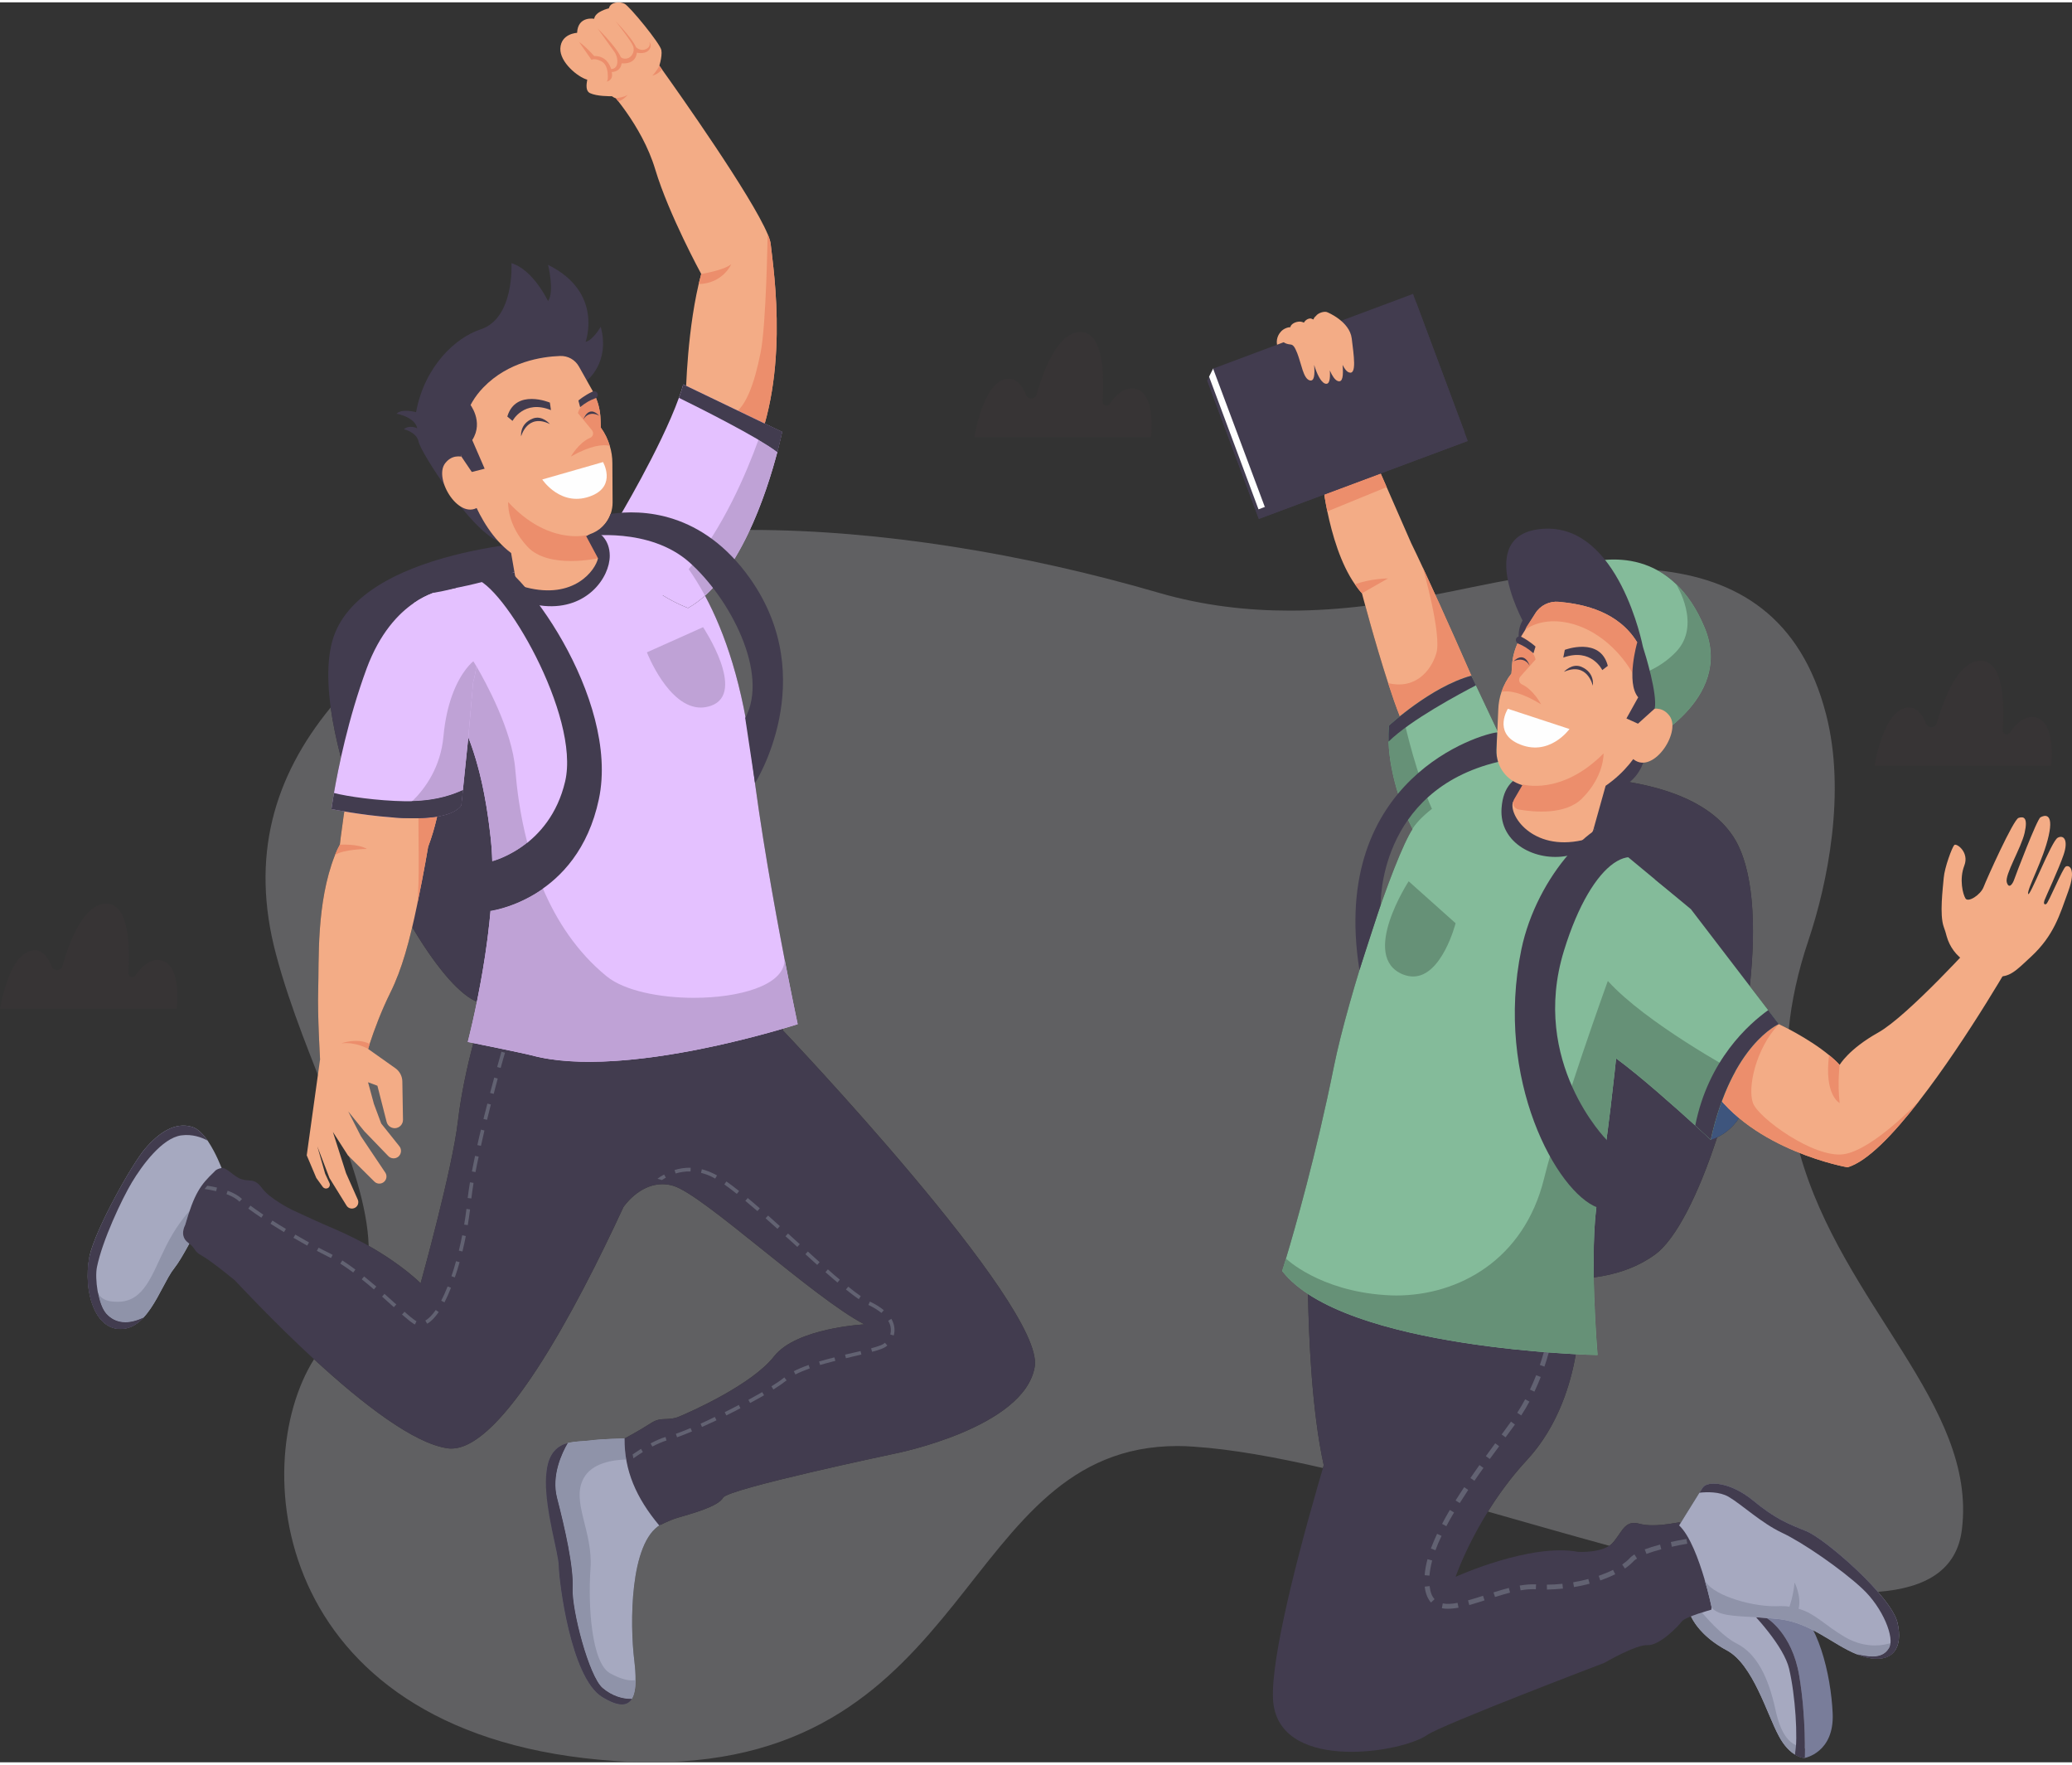 <?xml version="1.0" encoding="UTF-8"?>
<!DOCTYPE svg PUBLIC "-//W3C//DTD SVG 1.1//EN" "http://www.w3.org/Graphics/SVG/1.1/DTD/svg11.dtd">
<!-- Creator: CorelDRAW 2020 (64 Bit) -->
<svg xmlns="http://www.w3.org/2000/svg" xml:space="preserve" width="350px" height="298px" version="1.1" shape-rendering="geometricPrecision" text-rendering="geometricPrecision" image-rendering="optimizeQuality" fill-rule="evenodd" clip-rule="evenodd"
viewBox="0 0 190.29 161.59"
 xmlns:xlink="http://www.w3.org/1999/xlink"
 xmlns:xodm="http://www.corel.com/coreldraw/odm/2003">
 <rect x="0" y="0" width="190.29" height="161.59" fill="#333333" stroke="none"/>
 <g id="Camada_x0020_1">
  <path fill="#606062" d="M59.83 161.59c-1.06,0 -2.17,-0.04 -3.31,-0.12 -31.34,-2.09 -33.93,-26.96 -27.68,-36.89 4.45,4.1 9.18,7.75 12.28,8.18 0.11,0.02 0.22,0.02 0.34,0.02 4.67,0 11.43,-12.74 15.79,-22.16l0 0c0.04,-0.06 1.43,-2.11 3.58,-2.11 0.32,0 0.65,0.04 1,0.15 2.75,0.8 12.89,10.31 17.56,12.72 0,0 -6.26,0.32 -8.3,2.94 -2.05,2.62 -7.74,5.13 -8.77,5.55 -1.04,0.41 -1.58,-0.05 -2.54,0.58 -0.96,0.63 -2.42,1.41 -2.42,1.41l0.01 0c0,0 -2.01,0.02 -3.26,0.19 -0.55,0.07 -1.28,0.05 -1.97,0.23 -0.9,0.25 -1.72,0.86 -1.93,2.53 -0.05,0.34 -0.07,0.69 -0.07,1.06l0 0c0,2.86 1.15,6.49 1.18,7.68 0.02,1.34 1.08,10.23 3.98,12.03 0.77,0.47 1.36,0.69 1.82,0.69 0.41,0 0.7,-0.18 0.9,-0.5 0.24,-0.39 0.35,-0.98 0.35,-1.73l0 0c0.01,-0.54 -0.04,-1.15 -0.12,-1.83 -0.39,-3.21 -0.44,-10.58 2.3,-12.36 0,0 0,0 0,0 0,0 0.88,-0.48 1.74,-0.73 1.18,-0.35 3.68,-1.01 4.12,-1.83 0.44,-0.82 15.85,-4.06 15.85,-4.06 0,0 11.85,-2.35 12.77,-7.97 0.91,-5.62 -23.13,-30.87 -23.13,-30.87l-0.03 -0.14c0.88,-0.26 1.39,-0.43 1.39,-0.43 0,0 -0.23,-1.06 -0.58,-2.82 -0.18,-0.88 -0.39,-1.93 -0.62,-3.12 -0.96,-4.96 -2.26,-12.19 -3,-18.38 -0.82,-6.82 -2.49,-11.64 -4.31,-15.02 -0.45,0.4 -0.91,0.74 -1.4,1.04 0.49,-0.3 0.95,-0.64 1.4,-1.04 0,0 0,0 0,0 1.69,-1.53 3.06,-3.76 4.12,-6.04 0.03,0 0.05,0 0.08,0 11.8,0 25.14,2.17 37.5,5.78 4.11,1.19 8.16,1.63 12,1.63 2.4,0 4.73,-0.17 6.94,-0.44 0.43,1.57 1.24,4.47 2.09,7.09l0 0c0.36,1.11 0.73,2.17 1.07,3.05 -0.62,0.51 -0.98,0.85 -0.98,0.85 -0.04,0.35 -0.06,0.71 -0.06,1.08 0.01,0.13 0.01,0.27 0.01,0.4 0.09,2.66 1.02,5.74 2.21,8.01 -1.82,2.82 -5.95,15.54 -7.22,21.79 -1.64,8.15 -3.62,15.04 -4.41,17.66l0 0.01c-0.22,0.73 -0.35,1.13 -0.35,1.13l0 0c0.61,0.78 1.41,1.48 2.38,2.11 0.07,4.1 0.36,10.84 1.44,15.71l0 0c-0.02,0.09 -0.05,0.18 -0.07,0.27 -4.35,-1 -8.39,-1.73 -11.86,-1.96 -0.51,-0.04 -1.01,-0.06 -1.49,-0.06 -10.07,0 -14.7,7.26 -20.53,14.52 -5.84,7.26 -12.89,14.52 -27.79,14.52zm112.63 -15.65c-2.09,-2.41 -5.36,-5.08 -6.56,-5.57 -1.75,-0.71 -2.83,-1.12 -4.91,-2.83 -1.34,-1.1 -2.7,-1.54 -3.61,-1.54 -0.49,0 -0.85,0.13 -1,0.36 -0.07,0.1 -0.18,0.27 -0.31,0.48 -0.52,0.82 -1.39,2.23 -1.72,2.78 -0.06,-0.04 -0.1,-0.06 -0.13,-0.06 0,0 -0.01,0 -0.01,0 -0.34,0.04 -1.37,0.27 -2.42,0.27 -0.43,0 -0.87,-0.04 -1.26,-0.15 -0.17,-0.05 -0.32,-0.07 -0.46,-0.07 -0.93,0 -1.21,0.98 -1.95,1.82 -0.09,0.11 -0.2,0.2 -0.32,0.28 -3.66,-1 -7.42,-2.08 -11.15,-3.14 0.94,-1.52 2.13,-3.17 3.58,-4.73 2.96,-3.2 4.07,-7.26 4.49,-9.73 1.26,0.07 2,0.09 2,0.09l0 0c0,0 -0.29,-3.39 -0.35,-7.13 2.04,-0.26 4,-0.91 5.64,-2.11 1.92,-1.4 4.01,-5.58 5.69,-10.75 0.54,-0.26 1.37,-0.78 2.01,-1.78 1.77,1.48 3.8,2.51 5.57,3.22 3.9,13.98 16.3,23.09 14.9,34.55 -0.45,3.74 -3.31,5.4 -7.72,5.74zm-133.83 -28.33c0,0 -1.61,-1.65 -4.77,-3.44 -0.25,-7.34 -5.83,-16.7 -8.51,-26.76 -2.39,-8.96 -0.19,-16.32 5.02,-22.67 0.2,1.45 0.52,3 0.94,4.59 -0.29,1.32 -0.5,2.44 -0.64,3.26 -0.16,0.94 -0.23,1.48 -0.23,1.48l0 0c0,0 0.45,0.1 1.18,0.22 -0.25,1.69 -0.41,3.05 -0.41,3.05 -0.16,0.28 -0.31,0.61 -0.45,0.96l0 0c-1.74,4.4 -1.45,9.72 -1.54,12.45 -0.07,2.19 0.17,6.22 0.17,6.22l3.83 1.28c0,0 0.18,-0.85 0.59,-2.16l0 0c0.04,-0.15 0.09,-0.3 0.14,-0.46 0.43,-1.32 1.06,-3.01 1.93,-4.77 0.81,-1.64 1.41,-3.55 1.98,-5.95 2.02,3.4 4.09,5.95 5.74,6.76 0.07,0.03 0.13,0.06 0.2,0.09 -0.46,2.22 -0.85,3.69 -0.85,3.69 0,0 0.2,0.04 0.52,0.1 -0.58,2.23 -1.14,4.78 -1.42,7.22 -0.51,4.4 -3.42,14.84 -3.42,14.84zm125.65 -23.34c-0.55,-0.3 -0.91,-0.46 -0.91,-0.46l0 0 -0.98 -1.28 -1.69 -2.21c0.61,-5.67 0.32,-10.85 -1.48,-13.66 -2.96,-4.63 -10.57,-5.59 -16.37,-5.59 -1.19,0 -2.31,0.04 -3.3,0.1l-4 -8.46 -0.42 -0.89c0,0 -1.65,-3.76 -3.32,-7.44 1.2,-0.23 2.34,-0.47 3.42,-0.69 2.89,-0.6 5.8,-1.12 8.65,-1.42 -2.1,2.49 -1.13,5.75 0.69,8.66l0 0c2.43,3.91 6.36,7.2 6.36,7.2 0,0 6.18,-2.99 6.18,-8.05 0,-0.83 -0.16,-1.72 -0.55,-2.65 -0.74,-1.79 -1.65,-3.09 -2.64,-4.03l0 0 0 0c-0.54,-0.53 -1.11,-0.94 -1.69,-1.25 7.25,0.75 13.16,4.21 15.48,13.24 1.83,7.11 0.15,15.46 -1.63,20.75 -0.97,2.88 -1.55,5.58 -1.8,8.13zm-100.94 -38.75c0,0 0,0 0,0 0,0 0,0 0,0z"/>
  <path fill="#373435" d="M105.7 39.93l-16.22 0c0,0 0.83,-5.37 3.17,-5.37 0.05,0 0.1,0 0.14,0.01 0.68,0.06 1.14,0.74 1.44,1.48 0.09,0.22 0.29,0.32 0.48,0.32 0.21,0 0.42,-0.12 0.49,-0.37 0.65,-2.27 1.97,-5.73 4.03,-5.73 2.12,0 2.19,3.96 2.03,6.37 -0.01,0.23 0.18,0.38 0.36,0.38 0.11,0 0.22,-0.04 0.3,-0.15 0.49,-0.73 1.18,-1.43 2.02,-1.43 0.11,0 0.23,0.01 0.35,0.04 1.93,0.45 1.41,4.45 1.41,4.45z"/>
  <path fill="#373435" d="M16.22 92.4l-16.22 0c0,0 0.84,-5.36 3.18,-5.36 0.04,0 0.09,0 0.14,0 0.67,0.06 1.13,0.75 1.44,1.49 0.08,0.21 0.28,0.32 0.47,0.32 0.22,0 0.43,-0.13 0.5,-0.37 0.64,-2.27 1.97,-5.73 4.02,-5.73 2.12,0 2.19,3.96 2.04,6.37 -0.02,0.23 0.17,0.38 0.36,0.38 0.11,0 0.21,-0.05 0.29,-0.16 0.49,-0.72 1.19,-1.42 2.02,-1.42 0.12,0 0.23,0.01 0.35,0.04 1.93,0.44 1.41,4.44 1.41,4.44z"/>
  <path fill="#373435" d="M188.37 70.11l-16.22 0c0,0 0.83,-5.37 3.17,-5.37 0.05,0 0.1,0 0.14,0.01 0.68,0.06 1.14,0.75 1.44,1.48 0.09,0.22 0.29,0.33 0.48,0.33 0.21,0 0.42,-0.13 0.49,-0.38 0.65,-2.27 1.98,-5.73 4.03,-5.73 2.12,0 2.19,3.96 2.03,6.38 -0.01,0.23 0.18,0.38 0.37,0.38 0.1,0 0.21,-0.05 0.29,-0.16 0.49,-0.73 1.18,-1.43 2.02,-1.43 0.11,0 0.23,0.02 0.35,0.04 1.93,0.45 1.41,4.45 1.41,4.45z"/>
  <path fill="#797D9A" d="M165.74 161.19c0,0 2.73,-0.48 2.57,-4.09 -0.16,-3.62 -1.37,-8.6 -3.78,-10.05 -2.41,-1.44 -4.17,0.65 -4.17,0.65l5.38 13.49z"/>
  <path fill="#A6A9C0" d="M154.97 147.05c0.08,1.21 1.21,2.98 3.62,4.26 2.41,1.29 3.69,5.87 4.78,7.87 0.49,0.93 1.04,1.43 1.48,1.7 0.51,0.31 0.89,0.31 0.89,0.31 0,0 0.01,-0.31 0.01,-0.86 0.01,-1.31 -0.05,-3.92 -0.51,-6.69 -0.66,-3.94 -2.99,-5.3 -2.99,-5.3 -0.43,-0.73 -1.35,-1.24 -2.39,-1.57 -1.71,-0.53 -3.76,-0.56 -4.55,-0.16 -0.23,0.12 -0.35,0.26 -0.34,0.44z"/>
  <path fill="#423C4F" d="M164.31 153c0.57,2.41 0.83,6.39 0.54,7.88 0.51,0.31 0.89,0.31 0.89,0.31 0,0 0.16,-3.61 -0.5,-7.55 -0.66,-3.94 -2.99,-5.3 -2.99,-5.3 -0.43,-0.73 -1.35,-1.24 -2.39,-1.57 1.38,1.38 3.97,4.19 4.45,6.23z"/>
  <path fill="#6E708C" d="M165.74 161.19c0,0 0,0 0,0l0 0z"/>
  <path fill="#8F93A9" d="M164.85 160.88l0 0c-0.44,-0.27 -0.99,-0.77 -1.48,-1.7 -1.09,-2 -2.37,-6.58 -4.78,-7.87 -1.73,-0.92 -2.8,-2.09 -3.29,-3.12 0.32,-0.13 0.68,-0.25 1,-0.36 0.85,1 2.1,2.3 3.17,2.84 1.85,0.92 2.93,3.08 3.58,6.06 0.48,2.25 1.22,2.98 1.89,3.29 -0.02,0.34 -0.05,0.63 -0.09,0.86z"/>
  <path fill="#423C4F" d="M165.74 161.19c0,0 0,0 0,0 -0.02,0 -0.39,0 -0.89,-0.31l0 0c0.04,-0.23 0.07,-0.52 0.09,-0.86 0.22,0.1 0.44,0.16 0.64,0.21 0.06,0.01 0.12,0.05 0.17,0.1 0,0.55 -0.01,0.86 -0.01,0.86l0 0z"/>
  <path fill="#423C4F" d="M135.56 71.55c0,0 18.61,-2.79 23.66,5.11 5.05,7.9 -1.74,34.3 -7.21,38.3 -5.48,4 -14.57,1.93 -17.98,-0.59 -3.4,-2.51 -4.98,-39.01 1.53,-42.82z"/>
  <path fill="#3E557D" d="M157.11 104.43c0,0 2.36,-0.56 3.21,-3.33l-2.82 -1.25c0,0 -1.1,2.85 -0.39,4.58z"/>
  <path fill="#F3AC86" d="M157.11 99.57c3.86,5.87 12.56,7.39 12.56,7.39 1.81,-0.52 4.21,-3.03 6.58,-6.09l0 0c4.52,-5.81 8.93,-13.61 8.93,-13.61l-3.62 -1.21c0,0 -6.34,7.02 -9.07,8.54 -2.73,1.53 -3.54,2.97 -3.54,2.97 -0.28,-0.31 -0.61,-0.61 -0.97,-0.9 -1.94,-1.6 -4.61,-2.85 -4.61,-2.85 -3.1,-0.87 -6.26,5.76 -6.26,5.76z"/>
  <path fill="#EC8E6C" d="M157.11 99.57c3.86,5.87 12.56,7.39 12.56,7.39 1.81,-0.52 4.21,-3.03 6.58,-6.09 0,0 -4.24,4.51 -6.94,4.89 -2.69,0.38 -7.8,-3.3 -8.32,-4.7 -0.51,-1.41 0.25,-4.99 2.38,-7.25 -3.1,-0.87 -6.26,5.76 -6.26,5.76z"/>
  <path fill="#423C4F" d="M120.11 114.96c0,0 -0.2,11.86 1.46,19.34 1.67,7.49 8.78,-12.25 8.78,-12.25 0,0 -6.37,-5.6 -10.24,-7.09z"/>
  <path fill="#423C4F" d="M144.96 121.91c0,0 -0.15,6.99 -4.73,11.93 -4.58,4.94 -6.55,10.72 -6.55,10.72 0,0 6.86,-3.13 11.28,-2.29 0,0 2.32,0.12 3.16,-0.84 0.85,-0.96 1.09,-2.11 2.41,-1.75 1.33,0.36 3.2,-0.06 3.68,-0.12 0.48,-0.06 3.55,4.82 2.95,8.02 0,0 -2.41,0.66 -2.71,1.08 -0.3,0.42 -2.05,2.23 -3.13,2.17 -1.09,-0.06 -3.98,1.63 -3.98,1.63 0,0 -14.9,5.67 -16.27,6.62 -2.3,1.62 -13.13,3.38 -14.1,-2.71 -0.96,-6.08 8.5,-35.01 9.82,-38.14 1.33,-3.13 16.58,-0.12 18.17,3.68z"/>
  <path fill="#626272" d="M131.41 141.96l0.42 0.16c0.15,-0.42 0.34,-0.86 0.56,-1.32l-0.41 -0.19c-0.22,0.47 -0.41,0.93 -0.57,1.35z"/>
  <path fill="#626272" d="M153.45 141.36l0.09 0.44c0.44,-0.1 0.92,-0.2 1.42,-0.28l-0.08 -0.44c-0.5,0.09 -0.98,0.18 -1.43,0.28z"/>
  <path fill="#626272" d="M131.29 145.41l-0.44 0.05 0 0.05c0.08,0.61 0.27,1.07 0.57,1.41l0.33 -0.31c-0.24,-0.25 -0.39,-0.64 -0.45,-1.16l-0.01 -0.04z"/>
  <path fill="#626272" d="M134.82 146.72l0.12 0.43c0.46,-0.13 0.95,-0.28 1.4,-0.43l-0.14 -0.42c-0.45,0.14 -0.92,0.3 -1.38,0.42z"/>
  <path fill="#626272" d="M134.47 136.33c-0.28,0.42 -0.55,0.83 -0.79,1.22l0.38 0.24c0.24,-0.38 0.5,-0.79 0.78,-1.21l-0.37 -0.25z"/>
  <path fill="#626272" d="M133.54 138.65l-0.39 -0.23c-0.26,0.44 -0.5,0.87 -0.71,1.28l0.39 0.21c0.21,-0.4 0.45,-0.83 0.71,-1.26z"/>
  <path fill="#626272" d="M142.81 121.43l-0.44 -0.08c-0.09,0.48 -0.18,0.95 -0.29,1.42l0.44 0.1c0.1,-0.48 0.2,-0.96 0.29,-1.44z"/>
  <path fill="#626272" d="M136.24 134.56l-0.37 -0.26c-0.3,0.43 -0.57,0.81 -0.83,1.19l0.37 0.25c0.25,-0.37 0.53,-0.76 0.83,-1.18z"/>
  <path fill="#626272" d="M137.32 132.3c-0.29,0.39 -0.57,0.78 -0.86,1.18l0.36 0.26c0.29,-0.4 0.58,-0.79 0.86,-1.17l-0.36 -0.27z"/>
  <path fill="#626272" d="M131.53 143.06l-0.43 -0.12c-0.14,0.52 -0.23,1.01 -0.26,1.47l0.44 0.04c0.04,-0.44 0.12,-0.9 0.25,-1.39z"/>
  <path fill="#626272" d="M132.5 147l-0.08 0.44c0.17,0.04 0.35,0.05 0.55,0.05 0.29,0 0.61,-0.03 0.98,-0.1l-0.09 -0.44c-0.56,0.11 -1,0.12 -1.36,0.05z"/>
  <path fill="#626272" d="M144.48 145.06l0.07 0.44c0.49,-0.08 0.97,-0.18 1.44,-0.31l-0.12 -0.43c-0.45,0.12 -0.92,0.22 -1.39,0.3z"/>
  <path fill="#626272" d="M146.82 144.47l0.15 0.42c0.49,-0.17 0.95,-0.36 1.37,-0.57l-0.2 -0.4c-0.4,0.2 -0.84,0.38 -1.32,0.55z"/>
  <path fill="#626272" d="M137.16 145.99l0.14 0.42c0.56,-0.17 0.99,-0.3 1.38,-0.4l-0.11 -0.43c-0.4,0.1 -0.84,0.23 -1.41,0.41z"/>
  <path fill="#626272" d="M142.06 145.28l0.01 0.45c0.48,-0.01 0.98,-0.04 1.47,-0.09l-0.05 -0.44c-0.48,0.05 -0.96,0.08 -1.43,0.08z"/>
  <path fill="#626272" d="M151.05 142.04l0.16 0.42c0.38,-0.15 0.84,-0.29 1.36,-0.43l-0.11 -0.43c-0.54,0.14 -1.02,0.29 -1.41,0.44z"/>
  <path fill="#626272" d="M149.65 142.87c-0.17,0.19 -0.4,0.37 -0.67,0.56l0.25 0.37c0.3,-0.21 0.55,-0.42 0.75,-0.63 0.08,-0.1 0.21,-0.19 0.36,-0.29l-0.24 -0.38c-0.18,0.12 -0.34,0.24 -0.45,0.37z"/>
  <path fill="#626272" d="M141.84 123.74c-0.13,0.46 -0.27,0.93 -0.42,1.37l0.42 0.15c0.16,-0.46 0.3,-0.93 0.43,-1.41l-0.43 -0.11z"/>
  <path fill="#626272" d="M137.91 131.49l0.36 0.26c0.3,-0.4 0.58,-0.79 0.86,-1.17l-0.36 -0.27c-0.28,0.39 -0.57,0.78 -0.86,1.18z"/>
  <path fill="#626272" d="M140.46 128.47l-0.39 -0.21c-0.23,0.43 -0.48,0.85 -0.73,1.24l0.37 0.24c0.26,-0.4 0.52,-0.83 0.75,-1.27z"/>
  <path fill="#626272" d="M140.51 127.37l0.41 0.19c0.2,-0.43 0.4,-0.88 0.58,-1.35l-0.42 -0.16c-0.18,0.46 -0.37,0.9 -0.57,1.32z"/>
  <path fill="#626272" d="M139.57 145.36l0.08 0.44c0.52,-0.09 0.97,-0.12 1.4,-0.1l0.02 -0.45c-0.46,-0.02 -0.94,0.02 -1.5,0.11z"/>
  <path fill="#F3AC86" d="M119.56 35.62l1.82 7.75 0.01 0.04c0,0 0.12,1.44 0.51,3.33 0.44,2.11 1.21,4.8 2.54,6.7 0.2,0.29 0.41,0.57 0.64,0.82 0,0 1.16,4.42 2.4,8.24l0 0c0.73,2.25 1.49,4.29 2.07,5.1 0,0 7.34,-1.38 5.58,-5.78 0,0 -2.5,-5.72 -4.47,-9.94l0 0c-0.38,-0.82 -0.74,-1.58 -1.06,-2.23l-2.25 -5.14 -1.08 -2.46 -3.27 -7.47 -3.44 1.04z"/>
  <path fill="#EC8E6C" d="M127.48 62.5c0.73,2.25 1.49,4.29 2.07,5.1 0,0 7.34,-1.38 5.58,-5.78 0,0 -2.5,-5.72 -4.47,-9.94 0.05,0.16 1.77,6.2 1.25,7.89 -0.52,1.72 -2.04,3.34 -4.43,2.73z"/>
  <path fill="#84BB9A" d="M127.52 67.88c0.11,3.19 1.42,7 2.95,9.26 0.92,0.97 2.06,0.97 3.24,0.46 2.98,-1.28 6.14,-5.79 6.14,-5.79l-4.3 -9.1 -0.42 -0.89c-2.43,0.67 -4.89,2.4 -6.32,3.53 -0.77,0.61 -1.24,1.05 -1.24,1.05 -0.05,0.47 -0.06,0.97 -0.05,1.48z"/>
  <path fill="#669177" d="M129.73 75.89c-1.19,-2.27 -2.12,-5.35 -2.21,-8.01 0,-0.13 0,-0.27 -0.01,-0.4 0.01,-0.37 0.02,-0.73 0.06,-1.08 0,0 0.47,-0.44 1.24,-1.05 0.38,1.72 1.32,5.6 2.7,8.71 -0.73,0.58 -1.36,1.19 -1.76,1.8 -0.01,0.01 -0.02,0.02 -0.02,0.03z"/>
  <path fill="#423C4F" d="M127.52 67.88c2.01,-1.99 6.62,-4.44 8.03,-5.17l-0.42 -0.89c-3.74,1.03 -7.56,4.58 -7.56,4.58 -0.05,0.47 -0.06,0.97 -0.05,1.48z"/>
  <path fill="#84BB9A" d="M117.75 116.48c5.6,7.25 28.97,7.72 28.97,7.72 0,0 -0.82,-9.59 0,-14.34 0.92,-5.23 1.7,-12.9 1.7,-12.9 2.14,1.56 5.41,4.47 7.27,6.16 0.86,0.79 1.42,1.31 1.42,1.31 0.59,-2.69 1.4,-4.73 2.25,-6.26 1.92,-3.48 4.01,-4.36 4.01,-4.36l-0.98 -1.28 -7.1 -9.27 -7.62 -6.31 -1.31 -1.09 -6 -3.84 -2.46 -1.58c0,0 -6.35,2.66 -8.15,5.42 -1.81,2.76 -5.97,15.55 -7.24,21.82 -1.64,8.15 -3.62,15.04 -4.41,17.66l0 0.01c-0.22,0.73 -0.35,1.13 -0.35,1.13z"/>
  <path fill="#669177" d="M146.72 124.2c0,0 -1.78,-0.04 -4.48,-0.24 -0.15,-0.01 -0.3,-0.03 -0.45,-0.04 -7.18,-0.57 -20.07,-2.3 -24.04,-7.44 0,0 0.13,-0.4 0.35,-1.13l0 -0.01c0,0 3.05,2.95 9.1,3.35 0.34,0.02 0.67,0.04 1.01,0.04 5.76,0 11.75,-3.28 13.59,-10.72 1.5,-6.09 5.86,-18.16 5.86,-18.16 3.51,3.88 11.7,8.32 11.7,8.32 -0.43,0.77 -0.85,1.68 -1.23,2.73 -0.38,1.03 -0.73,2.2 -1.02,3.53 0,0 -0.56,-0.52 -1.42,-1.31 -1.86,-1.69 -5.13,-4.6 -7.27,-6.16 0,0 -0.78,7.67 -1.7,12.9 -0.27,1.58 -0.36,3.7 -0.36,5.82 0,4.25 0.36,8.52 0.36,8.52z"/>
  <path fill="#423C4F" d="M143.94 78.36c1.39,-0.27 2.09,-1.05 3.14,-1.9l-0.72 -0.6 -6.4 -5.08c-0.85,0.54 -1.91,1.07 -2.06,3.22 -0.22,3.26 3.21,4.91 6.04,4.36z"/>
  <path fill="#423C4F" d="M155.69 103.12c0.86,0.79 1.42,1.31 1.42,1.31 1.92,-8.79 6.26,-10.62 6.26,-10.62l-0.98 -1.28c-1.79,1.28 -5.51,4.58 -6.7,10.59z"/>
  <path fill="#423C4F" d="M151.17 68.42c0,0 0.12,3.49 -3.9,4.2 0,0 1,-4.56 3.9,-4.2z"/>
  <path fill="#84BB9A" d="M144.57 60.93c2.43,3.91 6.36,7.2 6.36,7.2 0,0 8.38,-4.05 5.63,-10.7 -0.74,-1.79 -1.65,-3.09 -2.64,-4.03l0 0 0 0c-4.19,-4.01 -9.78,-1.42 -9.78,-1.42 -2.44,2.53 -1.46,5.93 0.43,8.95z"/>
  <polygon fill="#4287A6" points="153.92,53.4 153.92,53.4 153.92,53.4 "/>
  <path fill="#669177" d="M150.93 68.13c0,0 -3.93,-3.29 -6.36,-7.2 1.09,0.81 2.37,1.17 3.68,1.17 2.08,0 4.21,-0.93 5.67,-2.46 2.37,-2.46 0.05,-6.17 0,-6.24 0.99,0.94 1.9,2.24 2.64,4.03 0.39,0.93 0.55,1.82 0.55,2.65 0,5.06 -6.18,8.05 -6.18,8.05z"/>
  <path fill="#423C4F" d="M150.88 59.16c0,0 -2.19,-11.34 -9.2,-10.82 -6.57,0.48 -1.45,9.17 -1.45,9.17 0,0 9.48,2.71 10.65,1.65z"/>
  <path fill="#423C4F" d="M142.21 55.15c0,0 -3.01,0.6 -2.72,3.37 0,0 2.54,-1.51 2.72,-3.37z"/>
  <path fill="#F3AC86" d="M147.46 71.93l-1.1 3.93c-0.12,0.53 -0.53,0.96 -1.06,1.07 -4.61,1.02 -6.8,-2.36 -6.34,-3.54 0.6,-0.22 10.85,-3.5 12.71,-7.43 0,0 -0.65,3.52 -4.21,5.97z"/>
  <path fill="#F3AC86" d="M139.49 71.76c1.47,0.57 3.55,1.09 5.71,0.7 4.08,-0.72 6.2,-5.55 6.2,-5.55 0,0 0.68,-3.28 -0.23,-6.31 -0.25,-0.82 -0.62,-1.62 -1.15,-2.34 -1.92,-2.59 -5.1,-3.05 -6.86,-3.22 -0.87,-0.08 -1.71,0.33 -2.17,1.08l-0.77 1.26 -0.52 0.84c-0.11,0.18 -0.2,0.36 -0.29,0.55 -0.3,0.64 -0.49,1.33 -0.54,2.03l-0.06 0.82c-0.4,0.51 -0.7,1.08 -0.91,1.68 -0.18,0.52 -0.28,1.07 -0.3,1.63l-0.16 3.7c-0.06,1.38 0.76,2.64 2.05,3.13z"/>
  <path fill="#423C4F" d="M143.71 59.45c0,0 3.26,-1.23 3.95,1.47l-0.51 0.39c0,0 -0.98,-2.08 -3.58,-1.15l0.14 -0.71z"/>
  <path fill="#EC8E6C" d="M138.81 61.63c-0.4,0.5 -0.7,1.07 -0.91,1.67 0.65,-0.13 1.76,0.01 3.63,1.15 0,0 -0.69,-1.33 -1.74,-1.82 -0.29,-0.13 -0.37,-0.49 -0.16,-0.73l1.39 -1.56c0,0 -0.05,-0.45 -0.45,-0.79 -0.24,-0.2 -0.74,-0.54 -1.16,-0.78 -0.3,0.64 -0.49,1.33 -0.54,2.03l-0.06 0.83z"/>
  <path fill="#423C4F" d="M139.75 58.27c0.75,0.39 1.27,0.88 1.27,0.88l-0.19 0.62c-0.47,-0.42 -0.92,-0.7 -1.35,-0.87 -0.22,-0.08 -0.32,-0.32 -0.23,-0.5l0 0c0.09,-0.17 0.31,-0.23 0.5,-0.13z"/>
  <path fill="#FEFEFE" d="M138.48 64.86l5.66 1.86c0,0 -1.9,2.66 -4.76,1.32 -2.24,-1.05 -0.9,-3.18 -0.9,-3.18z"/>
  <path fill="#EC8E6C" d="M139.85 71.81c0,0 3.55,1.05 7.42,-2.85 0,0 0.08,2.1 -1.99,4.15 -1.51,1.5 -4.36,1.25 -5.8,1 -0.43,-0.07 -0.65,-0.55 -0.43,-0.93l0.8 -1.37z"/>
  <path fill="#F3AC86" d="M150.35 65.51c0,0 1.88,-1.51 2.99,0.02 1.11,1.53 -1.67,5.62 -3.47,3.84 -1.81,-1.78 0.48,-3.86 0.48,-3.86z"/>
  <path fill="#423C4F" d="M143.63 61.47c0,0 0.74,-0.83 1.61,-0.46 1.27,0.55 1.04,1.73 1.04,1.73 0,0 -0.49,-2.23 -2.65,-1.27z"/>
  <path fill="#423C4F" d="M140.48 60.9c0,0 -0.42,-1.42 -1.49,-0.39 0,0 0.94,-0.55 1.49,0.39z"/>
  <path fill="#EC8E6C" d="M140.18 57.36c0,0.04 -0.1,0.2 -0.1,0.24 0,0 1.83,-1.53 5.06,-0.29 3.22,1.25 4.8,4.3 4.8,4.3l1.23 -1.01c-0.25,-0.82 -0.62,-1.62 -1.15,-2.34 -1.92,-2.59 -5.1,-3.05 -6.86,-3.22 -0.87,-0.08 -1.71,0.33 -2.17,1.08l-0.81 1.24z"/>
  <path fill="#423C4F" d="M149.37 65.75l1.06 0.48 1.54 -1.39c0.25,-1.33 -0.83,-4.88 -1.09,-5.68 -0.13,-0.13 -0.36,-0.26 -0.52,-0.39 0,0 -1.06,3.68 0.09,5.04l-1.08 1.94z"/>
  <path fill="#EC8E6C" d="M121.38 43.37l0.01 0.04c0,0 0.12,1.44 0.51,3.33l5.45 -2.23 -1.08 -2.46 -4.89 1.32z"/>
  <path fill="#669177" d="M129.78 89.44c-0.29,0 -0.61,-0.06 -0.94,-0.19 -3.98,-1.63 0.53,-8.55 0.53,-8.55l4.31 3.85c0,0 -1.24,4.89 -3.9,4.89z"/>
  <polygon fill="#423C4F" points="115.61,47.43 134.8,40.27 130.06,27.56 110.87,34.73 "/>
  <polygon fill="#423C4F" points="110.87,34.73 115.61,47.43 134.8,40.27 134.08,40.06 111.41,33.63 111.04,34.37 111.04,34.37 "/>
  <path fill="#FEFEFE" d="M111.04 34.37l4.54 12.18c0.26,-0.1 0.14,-0.05 0.58,-0.22l6.89 -9.75 -11.64 -2.95 -0.37 0.74z"/>
  <polygon fill="#423C4F" points="116.16,46.33 134.51,39.48 129.77,26.77 111.41,33.63 "/>
  <path fill="#F3AC86" d="M117.62 30.26l0 -0.01c0.22,-0.26 0.62,-0.43 0.88,-0.42 0.05,-0.25 0.34,-0.44 0.68,-0.5 0.19,-0.04 0.39,-0.01 0.57,0.08 0.15,-0.29 0.53,-0.46 0.73,-0.35 0,0 0.05,0.02 0.14,0.06 0.07,-0.21 0.23,-0.32 0.23,-0.32l0 0c0.22,-0.31 0.83,-0.47 1.06,-0.34 0,0 2.03,0.82 2.23,2.39 0.19,1.57 0.48,3.39 -0.25,3.13 -0.21,-0.07 -0.41,-0.33 -0.59,-0.69 0.08,0.94 0.03,1.65 -0.44,1.48 -0.26,-0.09 -0.52,-0.48 -0.73,-0.97 0.05,0.79 -0.03,1.35 -0.45,1.2 -0.38,-0.14 -0.75,-0.9 -0.99,-1.71 0.07,0.91 0.02,1.57 -0.44,1.41 -0.56,-0.2 -0.72,-1.47 -1.11,-2.48 -0.47,-1.2 -0.57,-0.57 -1.25,-1.01l-0.61 0.23c-0.12,-0.7 0.3,-1.14 0.34,-1.18z"/>
  <path fill="#F3AC86" d="M180.52 88.08c-0.85,-0.53 -1.47,-1.36 -1.74,-2.33 -0.07,-0.28 -0.16,-0.58 -0.27,-0.87 -0.4,-1.12 -0.08,-3.53 0,-4.5 0.08,-0.96 0.77,-2.81 0.97,-3.01 0.2,-0.2 1.4,0.66 0.92,1.89 -0.48,1.24 -0.14,2.62 0.11,3.02 0.25,0.39 1.38,-0.33 1.66,-1.05 0.28,-0.73 2.73,-6.19 3.21,-6.35 0.48,-0.16 0.88,-0.04 0.56,1.37 -0.32,1.4 -1.84,3.85 -1.64,4.54 0.2,0.68 0.56,0.12 0.68,-0.25 0.12,-0.36 2.09,-5.53 2.41,-5.71 0.32,-0.19 1.25,-0.51 0.76,1.68 -0.48,2.19 -1.98,4.86 -1.89,5.34 0.1,0.48 2.14,-4.85 2.72,-5.15 0.57,-0.3 0.99,0.24 0.54,1.56 -0.45,1.33 -1.66,3.9 -1.76,4.19 -0.09,0.25 -0.04,0.45 0.17,0.33 0.21,-0.12 1.49,-3.25 1.78,-3.43 0.29,-0.18 1.01,0.15 0.23,2.29 -0.78,2.14 -1.3,4.03 -3.43,6 -1.32,1.22 -1.96,1.95 -3.2,1.77 -0.74,-0.11 -1.86,-0.76 -2.79,-1.33z"/>
  <path fill="#423C4F" d="M153.92 82.07c0,0 0.53,-5.8 -4.02,-7 -3.26,-0.87 -8.78,5.14 -10.18,11.89 -2.48,11.93 3.26,22.33 7.01,23.7 0,0 3.42,-2.65 0.81,-6.23 0,0 -7.06,-7.11 -3.91,-17.35 2.62,-8.53 6.8,-10.73 8.38,-6.54l1.91 1.53z"/>
  <path fill="#423C4F" d="M124.85 88.85l1.95 -6c0,0 -0.27,-10.47 10.78,-13.11 -0.11,-0.35 -0.16,-0.73 -0.15,-1.11l0.07 -1.6c-1.38,0.09 -15.46,4.17 -12.65,21.82z"/>
  <path fill="#EC8E6C" d="M168.95 101.06c-0.21,-1.89 0,-3.5 0,-3.5 -0.28,-0.31 -0.61,-0.61 -0.97,-0.9 -0.47,3.69 0.97,4.4 0.97,4.4z"/>
  <path fill="#EC8E6C" d="M124.44 53.44c0.2,0.29 0.41,0.57 0.64,0.82 0,0 1.87,-1.08 2.4,-1.37 0,0 -1.72,0.03 -3.04,0.55z"/>
  <path fill="#A6A9C0" d="M154.21 139.84c1,0.94 1.8,3.15 2.33,4.93l0 0.01c0.43,1.45 0.66,2.62 0.66,2.62 0.89,0.97 2.91,0.69 6.17,1.04 2.92,0.32 4.97,2.36 7.16,3.23l0 0c0.24,0.1 0.49,0.18 0.73,0.25 1.3,0.34 2.21,0.12 2.71,-0.5 0.45,-0.57 0.56,-1.48 0.3,-2.63 -0.54,-2.41 -6.62,-7.71 -8.37,-8.42 -1.75,-0.71 -2.83,-1.12 -4.91,-2.83 -2.08,-1.71 -4.19,-1.82 -4.61,-1.18 -0.07,0.1 -0.18,0.27 -0.31,0.48 -0.65,1.03 -1.86,3 -1.86,3z"/>
  <path fill="#423C4F" d="M156.07 136.84c0.69,-0.08 1.85,-0.11 2.68,0.37 1.24,0.73 3.01,2.41 4.9,3.3 1.89,0.88 5.5,3.37 7.39,5.14 1.89,1.76 3,4.55 2.45,5.46 -0.55,0.91 -1.55,0.88 -2.96,0.56 0.24,0.1 0.49,0.18 0.73,0.25 2.47,0.65 3.56,-0.71 3.01,-3.13 -0.54,-2.41 -6.62,-7.71 -8.37,-8.42 -1.75,-0.71 -2.83,-1.12 -4.91,-2.83 -2.08,-1.71 -4.19,-1.82 -4.61,-1.18 -0.07,0.1 -0.18,0.27 -0.31,0.48z"/>
  <path fill="#8F93A9" d="M172.39 152.08c-0.34,0 -0.71,-0.05 -1.13,-0.16 0.42,0.11 0.79,0.16 1.13,0.16 0.32,0 0.6,-0.05 0.84,-0.14 -0.24,0.09 -0.52,0.14 -0.84,0.14zm-0.41 -0.2c-0.42,0 -0.9,-0.08 -1.45,-0.21l0 0 0 0c-2.19,-0.87 -4.24,-2.91 -7.16,-3.23 -0.39,-0.04 -0.77,-0.07 -1.12,-0.1 -0.34,-0.03 -0.66,-0.05 -0.97,-0.07 -2.05,-0.12 -3.4,-0.13 -4.08,-0.87 0,0 0,-0.01 0,-0.04 -0.05,-0.21 -0.28,-1.28 -0.66,-2.58 0.44,1.33 3.99,2.48 6.47,2.48 0.12,0 0.24,0 0.36,-0.01 0.09,0 0.18,0 0.27,0 0.25,0 0.48,0.01 0.7,0.05 0,0 0.35,-0.93 0.47,-2.22 0,0 0.65,1.26 0.37,2.41 1.53,0.43 2.39,1.51 4.29,2.62 1,0.57 1.94,0.75 2.72,0.75 0.6,0 1.09,-0.11 1.43,-0.21 -0.01,0.19 -0.06,0.34 -0.13,0.46 -0.34,0.56 -0.84,0.77 -1.51,0.77z"/>
  <path fill="#8F93A9" d="M173.24 151.94c0,0 0,0 0,0 0,0 0,0 0,0z"/>
  <path fill="#8F93A9" d="M173.25 151.94c0,0 0,0 0,0z"/>
  <path fill="#423C4F" d="M172.39 152.08c-0.34,0 -0.71,-0.05 -1.13,-0.16l0 0c-0.24,-0.07 -0.49,-0.15 -0.73,-0.25l0 0c0.55,0.13 1.03,0.21 1.45,0.21 0.67,0 1.17,-0.21 1.51,-0.77 0.07,-0.12 0.12,-0.27 0.13,-0.46 0.33,-0.09 0.51,-0.18 0.51,-0.18l-0.16 0.95c-0.18,0.23 -0.43,0.41 -0.72,0.52l0 0c0,0 0,0 0,0l0 0c-0.01,0 -0.01,0 -0.01,0l0 0c0,0 0,0 0,0l0 0c0,0 0,0 -0.01,0l0 0c-0.24,0.09 -0.52,0.14 -0.84,0.14z"/>
  <path fill="#A6A9C0" d="M11.21 121.8c0.76,-0.04 1.38,-0.43 1.92,-0.99l0.05 -0.05 0 -0.01c0.94,-1 1.62,-2.54 2.28,-3.7 0.19,-0.34 0.39,-0.64 0.59,-0.89 0.63,-0.79 1.72,-2.88 2.68,-4.8 0.04,-0.09 0.09,-0.19 0.14,-0.29 0.93,-1.87 1.68,-3.52 1.68,-3.52 0,0 -0.35,-1.03 -0.91,-2.08 -0.17,-0.33 -0.37,-0.65 -0.57,-0.96 -0.42,-0.6 -0.9,-1.1 -1.42,-1.26 -1.61,-0.49 -3.1,0.57 -4.33,2.01 -1.21,1.41 -4.54,7.36 -5.09,9.82 -0.01,0.06 -0.02,0.11 -0.03,0.16 -0.56,3.1 0.5,6.71 3.01,6.56z"/>
  <path fill="#423C4F" d="M11.21 121.8c0.78,-0.04 1.42,-0.45 1.97,-1.04 -1.75,0.83 -2.81,0.33 -3.43,-0.37 -0.76,-0.86 -1.05,-3.24 -0.85,-4.25 0.49,-2.45 2.3,-6.28 3.22,-7.81 0.92,-1.53 2.75,-4.05 4.52,-4.3 1.02,-0.14 1.88,0.18 2.43,0.48 -0.42,-0.6 -0.9,-1.1 -1.42,-1.26 -1.61,-0.49 -3.1,0.57 -4.33,2.01 -1.24,1.44 -4.69,7.61 -5.12,9.98 -0.56,3.1 0.5,6.71 3.01,6.56z"/>
  <path fill="#8F93A9" d="M11.21 121.8c0.26,-0.01 0.51,-0.07 0.74,-0.16 -0.23,0.09 -0.48,0.15 -0.74,0.16zm0.74 -0.16c0,0 0,0 0.01,0 -0.01,0 -0.01,0 -0.01,0zm-0.44 -0.45c-0.8,0 -1.37,-0.36 -1.76,-0.8 -0.35,-0.4 -0.6,-1.12 -0.75,-1.88 0.27,0.51 0.77,0.8 1.78,0.8 0.02,0 0.03,0 0.05,0 2.43,-0.02 3.11,-2.49 4.4,-5.08 0.86,-1.73 1.76,-2.81 2.18,-3.27 -0.13,0.39 -0.27,0.82 -0.41,1.31 0,0 -0.56,0.98 0.26,1.6 0.05,0.03 0.09,0.06 0.13,0.09 -0.52,0.96 -1,1.77 -1.34,2.2 -0.2,0.25 -0.4,0.55 -0.59,0.89 -0.66,1.16 -1.34,2.7 -2.28,3.7l0 0.01c-0.65,0.31 -1.2,0.43 -1.67,0.43zm-3.31 -5.95c0.01,-0.05 0.02,-0.1 0.03,-0.16 0,0 0,0 0,0 -0.01,0.06 -0.02,0.11 -0.03,0.16z"/>
  <path fill="#423C4F" d="M11.06 121.81c-1.97,0 -3.01,-2.38 -3.01,-4.92 0,-0.55 0.05,-1.11 0.15,-1.65l0 0c0.01,-0.05 0.02,-0.1 0.03,-0.16 0.03,-0.01 0.05,-0.01 0.07,-0.01 0.11,0 0.18,0.12 0.22,0.38 0.19,1.3 0.12,2.38 0.48,3.06 0.15,0.76 0.4,1.48 0.75,1.88 0.39,0.44 0.96,0.8 1.76,0.8 0.47,0 1.02,-0.12 1.67,-0.43l0 0 -0.05 0.05c-0.35,0.37 -0.74,0.66 -1.17,0.83l0 0c-0.01,0 -0.01,0 -0.01,0l0 0c0,0 0,0 0,0l0 0c-0.23,0.09 -0.48,0.15 -0.74,0.16l0 0c-0.05,0 -0.1,0.01 -0.15,0.01z"/>
  <path fill="#A6A9C0" d="M51.32 143.55c0.02,1.34 1.08,10.23 3.98,12.03 1.46,0.91 2.3,0.87 2.72,0.19 0.24,-0.39 0.35,-0.98 0.35,-1.73 0.01,-0.54 -0.04,-1.15 -0.12,-1.83 -0.4,-3.26 -0.44,-10.8 2.42,-12.44 0,0 -0.52,-3.89 -1.86,-6.29 -0.41,-0.72 -0.88,-1.31 -1.45,-1.62 0.01,0 -2,0.02 -3.25,0.19 -0.55,0.07 -1.28,0.05 -1.97,0.23 -0.9,0.25 -1.72,0.86 -1.93,2.53 -0.38,2.94 1.08,7.39 1.11,8.74z"/>
  <path fill="#423C4F" d="M51.32 143.55c0.02,1.34 1.08,10.23 3.98,12.03 1.46,0.91 2.3,0.87 2.72,0.19 -0.74,0.03 -1.76,-0.21 -2.68,-1 -1.26,-1.08 -2.84,-7.18 -2.75,-9.15 0.1,-1.97 -0.72,-5.56 -1.43,-8.3 -0.54,-2.08 0.46,-4.15 0.98,-5.04 -0.9,0.25 -1.72,0.86 -1.93,2.53 -0.38,2.94 1.08,7.39 1.11,8.74z"/>
  <path fill="#8F93A9" d="M57.9 155.77c-0.73,0 -1.69,-0.26 -2.56,-1 -1.26,-1.08 -2.84,-7.18 -2.75,-9.15 0.1,-1.97 -0.72,-5.56 -1.43,-8.3 -0.54,-2.08 0.46,-4.15 0.98,-5.04l0 0c0.69,-0.18 1.42,-0.16 1.97,-0.23 1.25,-0.17 3.25,-0.19 3.25,-0.19l0.01 0c-0.01,0.66 0.03,1.3 0.14,1.93 -1.25,0.03 -3.15,0.32 -3.91,1.72 -1.18,2.16 0.88,4.86 0.63,8.3 -0.24,3.44 0.1,8.64 1.79,9.6 0.79,0.44 1.49,0.66 2.02,0.66 0.12,0 0.23,-0.01 0.33,-0.03 0,0.75 -0.11,1.34 -0.35,1.73l0 0c-0.04,0 -0.08,0 -0.12,0z"/>
  <path fill="#423C4F" d="M57.12 156.27c-0.46,0 -1.05,-0.22 -1.82,-0.69 -2.9,-1.8 -3.96,-10.69 -3.98,-12.03 -0.03,-1.19 -1.18,-4.82 -1.18,-7.68 0,-0.37 0.02,-0.72 0.07,-1.06 0.21,-1.67 1.03,-2.28 1.93,-2.53 -0.52,0.89 -1.52,2.96 -0.98,5.04 0.71,2.74 1.53,6.33 1.43,8.3 -0.09,1.97 1.49,8.07 2.75,9.15 0.87,0.74 1.83,1 2.56,1 0.04,0 0.08,0 0.12,0l0 0c-0.2,0.32 -0.49,0.5 -0.9,0.5z"/>
  <path fill="#423C4F" d="M51.57 49.34c0,0 -17.45,0.48 -20.78,8.51 -3.33,8.04 7.16,31.05 12.81,33.82 5.65,2.76 13.63,-0.61 16.33,-3.46 2.7,-2.85 -1.79,-36.44 -8.36,-38.87z"/>
  <path fill="#F3AC86" d="M40.67 70.76c0,0 -0.02,3.24 -1.35,6.77 0,0 -0.39,2.36 -1,5.27l0 0.01c-0.71,3.43 -1.41,5.96 -2.44,8.05 -0.87,1.76 -1.5,3.45 -1.93,4.77 -0.05,0.16 -0.1,0.31 -0.14,0.46l0 0c-0.41,1.31 -0.59,2.16 -0.59,2.16l-3.83 -1.28c0,0 -0.24,-4.03 -0.17,-6.22 0.09,-2.73 -0.2,-8.05 1.54,-12.45l0 0c0.14,-0.35 0.29,-0.68 0.45,-0.96 0,0 0.49,-4.35 1.2,-7.21 0.24,-0.96 0.49,-1.74 0.77,-2.16 0,0 5.66,-0.59 7.49,2.79z"/>
  <path fill="#EC8E6C" d="M33.69 77.73c0,0 -2.23,0.03 -2.93,0.57l0 0c0.14,-0.35 0.29,-0.68 0.45,-0.96 0,0 1.71,-0.1 2.48,0.39z"/>
  <path fill="#EC8E6C" d="M40.67 70.76c0,0 -0.02,3.24 -1.35,6.77 0,0 -0.39,2.36 -1,5.27 0.24,-2.19 0.07,-6.14 0.12,-9.01 0.03,-1.97 -1.74,-2.43 -3.29,-2.98 -0.64,-0.23 -1.9,-0.47 -2.65,-0.71l-0.09 0.03c0.24,-0.96 0.49,-1.74 0.77,-2.16 0,0 5.66,-0.59 7.49,2.79z"/>
  <path fill="#F3AC86" d="M32.65 95.27l3.67 2.6c0.38,0.27 0.62,0.72 0.63,1.19l0.06 3.54c0,0.42 -0.33,0.76 -0.75,0.77 -0.35,0 -0.66,-0.23 -0.75,-0.57l-0.85 -3.33 -0.86 -0.32 0.54 1.99 0.67 1.8 1.67 2.09c0.24,0.3 0.18,0.75 -0.13,0.98 -0.28,0.2 -0.66,0.16 -0.89,-0.08l-2.21 -2.29 -1.47 -1.81 1.16 2.27 2.24 3.34c0.15,0.22 0.15,0.51 0,0.73 -0.23,0.34 -0.71,0.39 -1,0.1l-2.43 -2.41 -1.38 -2.15 1.21 3.79 1.08 2.43c0.11,0.26 0.02,0.58 -0.23,0.73 -0.28,0.17 -0.64,0.09 -0.81,-0.19l-1.56 -2.52 -1.12 -2.92 0.72 2.52 0.4 0.86c0.08,0.17 0.01,0.39 -0.17,0.47 -0.16,0.07 -0.34,0.02 -0.44,-0.11l-0.6 -0.83 -0.88 -2.08 1.24 -8.92c0,0 0.51,-1.23 3.24,-1.67z"/>
  <path fill="#EC8E6C" d="M33.81 96.09c0,0 -1.13,-0.67 -2.46,-0.51 0,0 1.43,-0.54 2.6,0.05l-0.14 0.46z"/>
  <path fill="#F3AC86" d="M68.74 42.55c3.91,-7.69 2.32,-17.8 2.04,-20.35 -0.02,-0.23 -0.12,-0.54 -0.28,-0.92l0 0c-1.48,-3.52 -8.18,-12.99 -9.71,-15.13 -0.1,-0.15 -0.18,-0.26 -0.23,-0.33 -0.05,-0.07 -0.08,-0.11 -0.08,-0.11l-4.7 2.19c0,0 3.16,3.3 4.4,7.45 1.25,4.15 4.22,9.59 4.22,9.59 -1.31,4.81 -1.41,11.1 -1.41,11.1 2.27,5.33 5.75,6.51 5.75,6.51z"/>
  <path fill="#EC8E6C" d="M68.74 42.55c3.91,-7.69 2.32,-17.8 2.04,-20.35 -0.02,-0.23 -0.12,-0.54 -0.28,-0.92 -0.01,0.13 -0.12,8.27 -0.65,10.89 -0.53,2.65 -1.38,5.44 -2.93,5.81 -1.55,0.37 -3.09,-0.51 -3.93,-1.94 2.27,5.33 5.75,6.51 5.75,6.51z"/>
  <path fill="#F3AC86" d="M60.47 6.09c-0.63,0.67 -3.36,2.52 -3.76,2.7 -0.14,0.06 -0.32,-0.03 -0.51,-0.17 -0.18,0 -1.38,0.02 -2.03,-0.29 -0.36,-0.18 -0.34,-0.69 -0.24,-1.23 -0.86,-0.23 -2.52,-1.6 -2.47,-2.86 0.06,-1.38 1.54,-1.44 1.54,-1.44 0.07,-1.58 1.57,-1.29 1.57,-1.29 0.09,-0.68 1.35,-0.96 1.35,-0.96 0.14,-0.58 0.96,-0.66 1.44,-0.42 0.47,0.24 3.27,3.65 3.38,4.26 0.11,0.62 -0.27,1.7 -0.27,1.7z"/>
  <path fill="#EC8E6C" d="M56.18 6.4c0.19,0.79 -0.47,0.88 -0.47,0.88 0.13,-0.1 0.13,-0.44 0.1,-0.73 0,0 0,-0.2 -0.07,-0.44l0 0c-0.07,-0.26 -0.23,-0.57 -0.56,-0.72 -0.59,-0.29 -0.86,-0.11 -0.86,-0.11l-1.14 -1.64c0.6,0.39 1.39,1.29 1.39,1.29 1.05,-0.02 1.43,0.77 1.56,1.2 0.2,-0.01 0.43,-0.1 0.52,-0.38 0.18,-0.57 -0.18,-1.14 -0.18,-1.14l-1.59 -2.22c0,0 2.19,2.14 2.22,2.96 0.04,1.08 -0.92,1.05 -0.92,1.05z"/>
  <path fill="#EC8E6C" d="M56.54 1.74c0,0 1.42,1.79 1.6,2.27 0.2,0.53 -0.14,1.04 -0.53,1.14 -0.38,0.09 -0.6,-0.11 -0.6,-0.11l-0.01 0.55c0,0 1.48,0.26 1.5,-1.14 0.01,-0.71 -1.96,-2.71 -1.96,-2.71z"/>
  <path fill="#EC8E6C" d="M58.41 4.12c0,0 0.35,0.35 0.79,0.22 0.44,-0.13 0.53,-0.42 0.44,-0.69 0,0 0.26,0.27 0.02,0.64 -0.3,0.49 -1.03,0.38 -1.26,0.31l0.01 -0.48z"/>
  <path fill="#EC8E6C" d="M59.91 6.73c0,0 0.53,-0.1 0.88,-0.58 -0.1,-0.15 -0.18,-0.26 -0.23,-0.33 0,0 -0.22,0.46 -0.65,0.91z"/>
  <path fill="#EC8E6C" d="M56.56 8.8c0,0 0.69,-0.06 1.08,-0.3 0,0 -0.37,0.47 -0.85,0.59l-0.23 -0.29z"/>
  <path fill="#EC8E6C" d="M64.4 24.94c0,0 2.06,-0.32 2.76,-0.9 0,0 -0.75,1.77 -3,1.83l0.24 -0.93z"/>
  <path fill="#423C4F" d="M17.26 113.87c0.83,0.61 0.45,0.75 1.27,1.2 0.79,0.43 2.88,2.13 3,2.24l0.01 0c5.44,5.78 14.61,14.77 19.58,15.45 4.68,0.64 11.67,-12.5 16.13,-22.14l0 0c0.04,-0.07 1.86,-2.75 4.58,-1.96 2.75,0.8 12.89,10.31 17.56,12.72 0,0 -6.26,0.32 -8.3,2.94 -2.05,2.62 -7.74,5.13 -8.77,5.55 -1.04,0.41 -1.58,-0.05 -2.54,0.58 -0.96,0.63 -2.42,1.41 -2.42,1.41 -0.03,2.92 1.06,5.45 3.19,7.99 0,0 0.88,-0.48 1.74,-0.73 1.18,-0.35 3.68,-1.01 4.12,-1.83 0.44,-0.82 15.85,-4.06 15.85,-4.06 0,0 11.85,-2.35 12.77,-7.97 0.91,-5.62 -23.13,-30.87 -23.13,-30.87l-1.86 -8.1 -8.68 1.44 0 0 -15.84 1.2c0,0 -2.71,7.28 -3.47,13.84 -0.51,4.4 -3.42,14.84 -3.42,14.84 0,0 -2.68,-2.75 -7.89,-4.98 -1.34,-0.57 -2.71,-1.2 -4.02,-1.81l0.01 0c0,0 -1.98,-0.99 -2.67,-1.95 -0.69,-0.95 -1.11,-0.58 -1.86,-0.81 -0.74,-0.22 -1.37,-1.13 -1.87,-1.03 -0.5,0.09 -0.64,0.33 -0.64,0.33 -1.27,1.2 -1.84,1.99 -2.69,4.91 0,0 -0.56,0.98 0.26,1.6z"/>
  <path fill="#626272" d="M31.44 115.51l-0.19 0.29c0.37,0.23 0.77,0.51 1.19,0.82l0.2 -0.27c-0.42,-0.31 -0.83,-0.6 -1.2,-0.84z"/>
  <path fill="#626272" d="M29.26 114.34l-0.16 0.29c0.36,0.19 0.71,0.37 1.03,0.53 0.09,0.04 0.18,0.09 0.27,0.13l0.15 -0.29c-0.09,-0.05 -0.18,-0.1 -0.28,-0.15 -0.32,-0.15 -0.66,-0.33 -1.01,-0.51z"/>
  <path fill="#626272" d="M26.95 113.43c0.43,0.25 0.85,0.49 1.26,0.72l0.17 -0.29c-0.41,-0.23 -0.83,-0.47 -1.26,-0.72l-0.17 0.29z"/>
  <path fill="#626272" d="M33.22 117.24c0.35,0.28 0.72,0.58 1.12,0.93l0.22 -0.26c-0.41,-0.34 -0.77,-0.65 -1.12,-0.93l-0.22 0.26z"/>
  <path fill="#626272" d="M37.15 120.22l-0.23 0.26c0.48,0.42 0.8,0.67 1.03,0.82 0.05,0.04 0.11,0.07 0.16,0.09l0.14 -0.3 -0.12 -0.07c-0.21,-0.14 -0.52,-0.38 -0.98,-0.8z"/>
  <path fill="#626272" d="M39.06 121.03l0.17 0.29c0.35,-0.19 0.71,-0.56 1.06,-1.07l-0.27 -0.19c-0.33,0.47 -0.65,0.8 -0.96,0.97z"/>
  <path fill="#626272" d="M35.31 118.58l-0.22 0.25c0.32,0.28 0.62,0.56 0.91,0.82l0.17 0.15 0.23 -0.25 -0.18 -0.15c-0.28,-0.26 -0.59,-0.54 -0.91,-0.82z"/>
  <path fill="#626272" d="M24.84 112.14c0.4,0.25 0.82,0.51 1.24,0.77l0.18 -0.29c-0.42,-0.25 -0.84,-0.51 -1.24,-0.77l-0.18 0.29z"/>
  <path fill="#626272" d="M19.04 108.65c-0.09,0.1 -0.17,0.2 -0.25,0.3 0.26,0.04 0.64,0.1 1.06,0.2l0.08 -0.33c-0.34,-0.08 -0.65,-0.13 -0.89,-0.17z"/>
  <path fill="#626272" d="M20.91 109.11l-0.11 0.31c0.49,0.19 0.87,0.4 1.12,0.63l0.07 0.07 0.23 -0.25 -0.07 -0.07c-0.29,-0.26 -0.7,-0.49 -1.24,-0.69z"/>
  <path fill="#626272" d="M23 110.48l-0.2 0.27c0.34,0.25 0.74,0.53 1.2,0.84l0.18 -0.28c-0.45,-0.31 -0.85,-0.58 -1.18,-0.83z"/>
  <path fill="#626272" d="M45.01 100.13l0.33 0.09c0.12,-0.47 0.24,-0.94 0.37,-1.41l-0.32 -0.09c-0.13,0.47 -0.26,0.94 -0.38,1.41z"/>
  <path fill="#626272" d="M45.66 97.75l0.32 0.09c0.13,-0.47 0.26,-0.94 0.4,-1.4l-0.33 -0.09c-0.13,0.46 -0.26,0.93 -0.39,1.4z"/>
  <path fill="#626272" d="M43.84 104.92l0.33 0.07c0.1,-0.45 0.21,-0.93 0.32,-1.41l-0.32 -0.08c-0.12,0.48 -0.23,0.96 -0.33,1.42z"/>
  <path fill="#626272" d="M44.4 102.52l0.33 0.08c0.11,-0.46 0.23,-0.93 0.35,-1.41l-0.32 -0.08c-0.12,0.48 -0.24,0.95 -0.36,1.41z"/>
  <path fill="#626272" d="M46.34 95.38l0.32 0.09c0.14,-0.47 0.28,-0.94 0.42,-1.39l-0.33 -0.1c-0.13,0.46 -0.27,0.92 -0.41,1.4z"/>
  <path fill="#626272" d="M40.52 119.21l0.3 0.15c0.2,-0.39 0.41,-0.85 0.6,-1.34l-0.31 -0.12c-0.19,0.48 -0.39,0.92 -0.59,1.31z"/>
  <path fill="#626272" d="M47.81 90.67l0.32 0.11c0.17,-0.5 0.33,-0.96 0.48,-1.37l-0.31 -0.12c-0.16,0.41 -0.32,0.88 -0.49,1.38z"/>
  <path fill="#626272" d="M47.05 93.02l0.32 0.1c0.15,-0.48 0.3,-0.95 0.44,-1.39l-0.32 -0.1c-0.14,0.44 -0.29,0.91 -0.44,1.39z"/>
  <path fill="#626272" d="M41.46 116.96l0.31 0.11c0.16,-0.44 0.3,-0.91 0.44,-1.4l-0.33 -0.09c-0.13,0.48 -0.27,0.95 -0.42,1.38z"/>
  <path fill="#626272" d="M43.34 107.34l0.33 0.06c0.08,-0.44 0.18,-0.92 0.29,-1.42l-0.33 -0.07c-0.11,0.5 -0.2,0.98 -0.29,1.43z"/>
  <path fill="#626272" d="M42.14 114.61l0.33 0.08c0.11,-0.46 0.22,-0.94 0.31,-1.42l-0.33 -0.07c-0.09,0.48 -0.2,0.95 -0.31,1.41z"/>
  <path fill="#626272" d="M42.63 112.22l0.33 0.05c0.08,-0.48 0.15,-0.96 0.21,-1.44l-0.33 -0.05c-0.06,0.48 -0.13,0.96 -0.21,1.44z"/>
  <path fill="#626272" d="M42.95 109.78l0.34 0.04c0.05,-0.42 0.12,-0.91 0.2,-1.43l-0.33 -0.05c-0.08,0.52 -0.16,1.01 -0.21,1.44z"/>
  <path fill="#626272" d="M63.43 107c-0.49,-0.01 -1,0.06 -1.48,0.21l0.1 0.32c0.45,-0.14 0.91,-0.2 1.37,-0.19l0.01 -0.34z"/>
  <path fill="#626272" d="M65.68 108l0.17 -0.29c-0.13,-0.08 -0.26,-0.15 -0.38,-0.2 -0.33,-0.16 -0.67,-0.28 -1.01,-0.37l-0.08 0.33c0.32,0.08 0.64,0.19 0.95,0.34 0.11,0.05 0.23,0.12 0.35,0.19z"/>
  <path fill="#626272" d="M66.56 129.44l0.14 0.3c0.44,-0.21 0.88,-0.44 1.3,-0.66l-0.15 -0.3c-0.42,0.22 -0.86,0.45 -1.29,0.66z"/>
  <path fill="#626272" d="M68.73 128.31l0.16 0.29c0.46,-0.24 0.89,-0.49 1.28,-0.71l-0.17 -0.29c-0.39,0.22 -0.82,0.46 -1.27,0.71z"/>
  <path fill="#626272" d="M70.85 127.07l0.18 0.29c0.51,-0.32 0.91,-0.6 1.21,-0.84l-0.21 -0.27c-0.29,0.24 -0.68,0.51 -1.18,0.82z"/>
  <path fill="#626272" d="M58.17 133.68c0.3,-0.21 0.59,-0.4 0.87,-0.58l-0.17 -0.29c-0.25,0.16 -0.51,0.33 -0.77,0.51 0.02,0.12 0.04,0.24 0.07,0.36z"/>
  <path fill="#626272" d="M59.75 132.31l0.16 0.29c0.48,-0.25 0.92,-0.44 1.3,-0.56l-0.09 -0.32c-0.41,0.12 -0.87,0.32 -1.37,0.59z"/>
  <path fill="#626272" d="M68.45 110.04c0.34,0.28 0.71,0.6 1.11,0.94l0.22 -0.25c-0.4,-0.35 -0.77,-0.67 -1.11,-0.95l-0.22 0.26z"/>
  <path fill="#626272" d="M62.07 131.43l0.11 0.32c0.39,-0.14 0.85,-0.32 1.37,-0.54l-0.13 -0.31c-0.52,0.22 -0.97,0.4 -1.35,0.53z"/>
  <path fill="#626272" d="M64.34 130.5l0.13 0.3c0.43,-0.19 0.87,-0.4 1.33,-0.61l-0.15 -0.31c-0.45,0.22 -0.89,0.43 -1.31,0.62z"/>
  <path fill="#626272" d="M60.79 108.13c0.11,-0.07 0.23,-0.15 0.36,-0.22l-0.16 -0.29c-0.24,0.13 -0.44,0.26 -0.61,0.39 0.14,0.04 0.27,0.08 0.41,0.12z"/>
  <path fill="#626272" d="M66.71 108.26l-0.19 0.27c0.34,0.24 0.73,0.54 1.15,0.87l0.21 -0.26c-0.43,-0.34 -0.82,-0.64 -1.17,-0.88z"/>
  <path fill="#626272" d="M81.17 123.15c-0.16,0.12 -0.54,0.26 -1.17,0.43l0.09 0.32c0.69,-0.18 1.08,-0.33 1.28,-0.48 0.04,-0.03 0.08,-0.06 0.12,-0.1l-0.22 -0.25 -0.1 0.08z"/>
  <path fill="#626272" d="M77.9 117.92l-0.21 0.26c0.45,0.36 0.83,0.65 1.18,0.89l0.18 -0.28c-0.33,-0.23 -0.71,-0.51 -1.15,-0.87z"/>
  <path fill="#626272" d="M79.91 119.3l-0.02 -0.01 -0.14 0.31 0.01 0c0.47,0.22 0.87,0.47 1.19,0.73l0.22 -0.25c-0.34,-0.28 -0.77,-0.55 -1.26,-0.78z"/>
  <path fill="#626272" d="M81.86 120.87l-0.29 0.18c0.11,0.19 0.19,0.38 0.22,0.58 0.04,0.23 0.03,0.46 -0.03,0.68l0.32 0.09c0.08,-0.27 0.09,-0.55 0.04,-0.83 -0.04,-0.24 -0.13,-0.47 -0.26,-0.7z"/>
  <path fill="#626272" d="M78.31 124c-0.23,0.05 -0.46,0.11 -0.7,0.16l0.08 0.33c0.24,-0.06 0.47,-0.11 0.7,-0.17 0.25,-0.06 0.49,-0.11 0.72,-0.17l-0.08 -0.32c-0.23,0.05 -0.47,0.11 -0.72,0.17z"/>
  <path fill="#626272" d="M75.22 124.79l0.1 0.32c0.42,-0.12 0.87,-0.25 1.4,-0.38l-0.09 -0.32c-0.52,0.13 -0.99,0.26 -1.41,0.38z"/>
  <path fill="#626272" d="M72.9 125.68l0.15 0.3c0.36,-0.19 0.81,-0.37 1.32,-0.56l-0.11 -0.31c-0.54,0.19 -0.98,0.38 -1.36,0.57z"/>
  <path fill="#626272" d="M73.13 113.73c-0.25,-0.23 -0.51,-0.46 -0.76,-0.69l-0.23 0.25c0.26,0.23 0.52,0.46 0.77,0.69l0.31 0.29 0.23 -0.25 -0.32 -0.29z"/>
  <path fill="#626272" d="M73.97 114.94c0.36,0.33 0.73,0.66 1.08,0.98l0.22 -0.25c-0.35,-0.32 -0.71,-0.65 -1.08,-0.98l-0.22 0.25z"/>
  <path fill="#626272" d="M77.13 117.28c-0.34,-0.28 -0.7,-0.59 -1.1,-0.95l-0.22 0.26c0.4,0.35 0.76,0.66 1.1,0.95l0.22 -0.26z"/>
  <path fill="#626272" d="M71.62 112.36c-0.36,-0.33 -0.73,-0.65 -1.08,-0.97l-0.23 0.25c0.36,0.32 0.72,0.64 1.09,0.97l0.22 -0.25z"/>
  <path fill="#E4C1FF" d="M73.26 93.82c0,0 -15.88,5.17 -24.45,2.86 -0.64,-0.18 -5.85,-1.23 -5.85,-1.23 0,0 2.94,-11.18 2.12,-18.59 -0.22,-1.97 -0.68,-5.85 -2.07,-9.38 -0.5,-1.26 -1.01,-2.54 -1.51,-3.79 -1.49,-3.69 -2.88,-7.06 -3.49,-8.54 1.28,-0.88 2.32,-1.1 2.56,-1.15l0.05 0c1.41,-0.24 3.2,-0.61 5.12,-1.19l0.01 0c2.47,-0.75 5.13,-1.84 7.45,-3.43l2.14 -1.2 2.26 -1.25c0,0 2.77,1 5.65,5.11 -0.74,0.88 -1.54,1.7 -2.39,2.4 1.27,0.79 2.33,1.17 2.33,1.17 0.55,-0.31 1.07,-0.69 1.56,-1.13 1.82,3.38 3.49,8.2 4.31,15.02 0.74,6.19 2.04,13.42 3,18.38 0.69,3.55 1.2,5.94 1.2,5.94z"/>
  <path fill="#423C4F" d="M50 55.42c-2.95,-0.25 -3.62,-1.65 -4.25,-2.61 2.47,-0.75 5.13,-1.84 7.45,-3.43l1.4 -0.79c0.41,0 1.4,0.74 1.4,2.22 0,2 -2.09,4.95 -6,4.61z"/>
  <path fill="#BFA2D6" d="M64.36 64.75c-2.99,0 -4.95,-5.07 -4.95,-5.07l5.16 -2.31c0,0 4.02,6.03 0.74,7.21 -0.32,0.11 -0.64,0.17 -0.95,0.17z"/>
  <path fill="#423C4F" d="M53.89 34.73c0,0 2.17,-1.64 1.28,-4.94 0,0 -0.72,1.25 -1.39,1.38 0,0 1.68,-4.54 -3.45,-7.07 0.01,0 0.61,2.5 0,3.33 0,0 -1.36,-2.89 -3.36,-3.48 0,0 0.3,5.06 -2.84,6.08 -2.24,0.73 -5.13,3.33 -5.92,7.6 0,0 -1.3,-0.37 -1.79,0.14 0,0 1.67,0.28 1.9,1.34 0,0 -0.7,-0.36 -1.23,0.09 0,0 1.18,0.24 1.36,1.16 0.18,0.92 4.64,7.96 7.33,9.14 2.68,1.17 8.11,-14.77 8.11,-14.77z"/>
  <path fill="#F3AC86" d="M46.94 50.56l0.36 2.07c0.09,0.52 0.48,0.95 0.99,1.08 4.45,1.16 6.41,-1.6 6.63,-2.67 -0.57,-0.23 -10.76,-4.35 -12.42,-8.25 0,0 1.07,5.25 4.44,7.77z"/>
  <path fill="#F3AC86" d="M55.18 39.05c0.37,0.51 0.64,1.07 0.82,1.67 0.16,0.51 0.24,1.05 0.24,1.59l0.02 3.61c0,1.35 -0.85,2.54 -2.12,2.98 -1.45,0.5 -3.49,0.92 -5.58,0.46 -3.95,-0.85 -5.84,-5.63 -5.84,-5.63 0,0 -1.64,-4.96 1.67,-8.37 2.29,-2.37 5.37,-2.83 7.04,-2.89 0.72,-0.03 1.39,0.34 1.74,0.97l1.27 2.26c0.1,0.18 0.19,0.36 0.27,0.55 0.26,0.63 0.42,1.31 0.44,2l0.03 0.8z"/>
  <path fill="#423C4F" d="M50.5 36.75c0,0 -3.13,-1.32 -3.91,1.28l0.48 0.4c0,0 1.04,-1.99 3.53,-0.99l-0.1 -0.69z"/>
  <path fill="#EC8E6C" d="M55.18 39.05c0.37,0.51 0.64,1.07 0.82,1.67 -0.62,-0.15 -1.71,-0.06 -3.57,0.98 0,0 0.72,-1.27 1.76,-1.71 0.28,-0.11 0.37,-0.46 0.18,-0.7l-1.29 -1.57c0,0 0.07,-0.44 0.46,-0.75 0.24,-0.19 0.74,-0.51 1.17,-0.72 0.26,0.63 0.42,1.31 0.44,2l0.03 0.8z"/>
  <path fill="#423C4F" d="M54.4 35.75c-0.75,0.35 -1.28,0.81 -1.28,0.81l0.16 0.61c0.48,-0.4 0.93,-0.65 1.35,-0.8 0.22,-0.07 0.32,-0.29 0.24,-0.47l0 -0.01c-0.08,-0.17 -0.29,-0.23 -0.47,-0.14z"/>
  <path fill="#FEFEFE" d="M55.38 42.21l-5.58 1.6c0,0 1.76,2.66 4.59,1.47 2.22,-0.94 0.99,-3.07 0.99,-3.07z"/>
  <path fill="#EC8E6C" d="M53.79 48.93c0,0 -3.5,0.89 -7.12,-3.05 0,0 -0.16,2.03 1.78,4.11 1.94,2.08 6.47,1.05 6.47,1.05l-1.13 -2.11z"/>
  <path fill="#F3AC86" d="M43.8 42.4c0,0 -1.77,-1.54 -2.91,-0.09 -1.14,1.45 1.41,5.54 3.24,3.87 1.82,-1.67 -0.33,-3.78 -0.33,-3.78z"/>
  <path fill="#423C4F" d="M50.5 38.72c0,0 -0.7,-0.84 -1.56,-0.51 -1.25,0.49 -1.08,1.64 -1.08,1.64 0,0 0.56,-2.15 2.64,-1.13z"/>
  <path fill="#423C4F" d="M53.58 38.28c0,0 0.46,-1.37 1.46,-0.32 0,0 -0.89,-0.57 -1.46,0.32z"/>
  <path fill="#423C4F" d="M43.12 36.84c0,0 1.35,1.64 0.25,3.35l1.14 2.63 -1.18 0.3 -0.98 -1.45 -0.76 -3.77c0,0 0.92,-1.72 1.53,-1.06z"/>
  <path fill="#E4C1FF" d="M71.83 39.44c0,0 -0.15,0.71 -0.44,1.85 -0.96,3.66 -3.54,11.71 -8.2,14.32 0,0 -1.06,-0.38 -2.33,-1.17 -1.97,-1.23 -4.43,-3.45 -4.2,-6.82 0,0 4,-6.64 5.69,-11.31 0.16,-0.42 0.29,-0.84 0.4,-1.23l7.43 3.57 1.65 0.79z"/>
  <path fill="#423C4F" d="M71.83 39.44c0,0 -0.15,0.71 -0.44,1.85 -1.75,-1.35 -7.29,-4.12 -9.04,-4.98 0.16,-0.42 0.29,-0.84 0.4,-1.23l7.43 3.57 1.65 0.79z"/>
  <path fill="#C8CBC5" d="M68.87 48.44c0.03,-0.08 0.07,-0.17 0.11,-0.25 -0.04,0.08 -0.08,0.17 -0.11,0.25l0 0z"/>
  <path fill="#B6BCBA" d="M64.75 54.48c0,0 0,0 0,0 1.69,-1.53 3.06,-3.76 4.12,-6.04l0 0c-1.06,2.28 -2.43,4.51 -4.12,6.04z"/>
  <path fill="#BFA2D6" d="M64.75 54.48c-0.5,-0.91 -1,-1.72 -1.5,-2.44 3.17,-3.78 5.31,-8.84 6.41,-11.88 0.72,0.43 1.32,0.81 1.73,1.13 -0.45,1.69 -1.23,4.31 -2.41,6.9 -0.04,0.08 -0.08,0.17 -0.11,0.25 -1.06,2.28 -2.43,4.51 -4.12,6.04z"/>
  <path fill="#C8CBC5" d="M71.46 41c0.25,-0.97 0.37,-1.56 0.37,-1.56l0 0 -1.57 -0.75 1.57 0.75c0,0 -0.12,0.59 -0.37,1.56z"/>
  <path fill="#423C4F" d="M71.39 41.29c-0.41,-0.32 -1.01,-0.7 -1.73,-1.13 0.21,-0.59 0.39,-1.1 0.52,-1.51l0.08 0.04 1.57 0.75c0,0 -0.12,0.59 -0.37,1.56 -0.02,0.09 -0.05,0.19 -0.07,0.29z"/>
  <path fill="#E4C1FF" d="M43.76 60.97c-0.14,0.88 -0.31,1.48 -0.31,1.48l-0.44 5.03 -0.5 4.85 -0.15 1.4c-0.84,1.19 -3.71,1.3 -6.41,1.1l0 0c-2.84,-0.21 -5.51,-0.76 -5.51,-0.76 0,0 0.07,-0.54 0.23,-1.48 0.39,-2.25 1.29,-6.77 3,-11.42 1.2,-3.24 2.91,-5.04 4.34,-6.02 1.28,-0.88 2.32,-1.1 2.56,-1.15l0.05 0c3.67,0.34 3.5,4.64 3.14,6.97z"/>
  <path fill="#423C4F" d="M42.51 72.33l-0.15 1.4c-0.84,1.19 -3.71,1.3 -6.41,1.1l0 0c-2.84,-0.21 -5.51,-0.76 -5.51,-0.76 0,0 0.07,-0.54 0.23,-1.48 1.19,0.32 4.01,0.72 6.52,0.76 2.82,0.03 4.46,-0.63 5.32,-1.02z"/>
  <path fill="#423C4F" d="M53.83 49.02c0,0 5.8,-0.88 9.49,2.4 3.69,3.28 7.35,10.16 5.12,14.29l0.9 5.98c0,0 6.07,-9.53 -0.44,-18.77 -4.39,-6.22 -9.99,-6.37 -12.82,-5.95 -0.31,0.88 -1,1.55 -1.92,1.87l-0.33 0.18z"/>
  <path fill="#423C4F" d="M39.83 54.21c0,0 1.66,-3.8 4.76,-3.36 3.1,0.44 12.37,13.04 10.41,22.31 -1.96,9.26 -9.98,10.25 -9.98,10.25 0,0 -1.55,-2.35 0.19,-4.54 0,0 5.27,-1.29 6.69,-7.33 1.42,-6.03 -5.75,-18.27 -8.38,-18.64 -0.95,-0.14 -1.66,0.87 -1.66,0.87 0,0 -1.11,0.3 -2.03,0.44z"/>
  <path fill="#B6BCBA" d="M43.47 95.55c-0.32,-0.06 -0.52,-0.1 -0.52,-0.1 0,0 0.39,-1.47 0.85,-3.69l0 0c-0.46,2.22 -0.84,3.69 -0.84,3.69 0,0 0.19,0.03 0.51,0.1 0,0 0,0 0,0zm28.4 -1.3l0 -0.01c0.88,-0.25 1.39,-0.42 1.39,-0.42 0,0 -0.23,-1.06 -0.58,-2.82 0.35,1.76 0.58,2.82 0.58,2.82 0,0 -0.51,0.17 -1.39,0.43z"/>
  <path fill="#423C4F" d="M43.8 91.76l0 0c0.24,-1.19 0.5,-2.59 0.73,-4.09 -0.23,1.5 -0.49,2.9 -0.73,4.09z"/>
  <path fill="#423C4F" d="M55.4 97.25c6.39,-0.24 13.52,-2.14 16.47,-3.01l0 0.01c-2.95,0.86 -10.09,2.76 -16.47,3zm-8.09 -0.91c-1.27,-0.27 -2.99,-0.62 -3.84,-0.79 0,0 0,0 0,0 0.85,0.17 2.57,0.52 3.84,0.79z"/>
  <path fill="#BFA2D6" d="M54.11 97.27c-1.91,0 -3.73,-0.17 -5.3,-0.6 -0.19,-0.05 -0.77,-0.17 -1.5,-0.33 -1.27,-0.27 -2.99,-0.62 -3.84,-0.79 -0.32,-0.07 -0.51,-0.1 -0.51,-0.1 0,0 0.38,-1.47 0.84,-3.69 0.24,-1.19 0.5,-2.59 0.73,-4.09 0.21,-1.36 0.39,-2.81 0.52,-4.26 0.29,-0.05 2.5,-0.41 4.81,-2.04 1.25,2.92 3.1,5.81 5.86,8.06 1.61,1.31 4.84,1.97 8,1.97 4.17,0 8.22,-1.13 8.33,-3.4 0,-0.04 0.01,-0.08 0.01,-0.12 0.23,1.19 0.44,2.24 0.62,3.12 0.35,1.76 0.58,2.82 0.58,2.82 0,0 -0.51,0.17 -1.39,0.42 -2.95,0.87 -10.08,2.77 -16.47,3.01 -0.43,0.01 -0.86,0.02 -1.29,0.02z"/>
  <path fill="#423C4F" d="M41.66 74.31c0.3,-0.16 0.54,-0.35 0.7,-0.58l0.15 -1.4 0.5 -4.85c0,0 0,0.01 0,0.01l-0.65 6.25c-0.16,0.23 -0.4,0.41 -0.7,0.57zm2.98 -0.68c-0.11,-0.62 -0.23,-1.27 -0.38,-1.95 0.15,0.68 0.27,1.33 0.38,1.95z"/>
  <path fill="#BFA2D6" d="M45.21 78.87c-0.02,-0.69 -0.06,-1.37 -0.13,-2.02 -0.09,-0.8 -0.22,-1.93 -0.44,-3.22 -0.11,-0.62 -0.23,-1.27 -0.38,-1.95 -0.3,-1.36 -0.71,-2.81 -1.25,-4.2l0 0.01c0,0 0,-0.01 0,-0.01l0.44 -5.03c0,0 0.17,-0.6 0.31,-1.48 0.84,1.44 3.28,5.88 3.56,9.45 0.14,1.68 0.42,4.09 1.11,6.74 -1.65,1.32 -3.22,1.71 -3.22,1.71 0,0 0,0 0,0z"/>
  <path fill="#BFA2D6" d="M37.87 73.34c1.22,-1.2 2.61,-3.16 2.86,-5.98 0.14,-1.5 0.43,-2.71 0.77,-3.67 0.83,-2.34 1.97,-3.19 1.97,-3.19 0,0 0.11,0.17 0.29,0.47 0,0 0,0 0,0 -0.14,0.88 -0.31,1.48 -0.31,1.48l-0.44 5.03 -0.5 4.85c-0.79,0.35 -2.24,0.95 -4.64,1.01z"/>
  <path fill="#423C4F" d="M37.95 74.91c-0.66,0 -1.33,-0.03 -2,-0.08l0 0c0,0 0.9,-0.48 1.92,-1.49 2.4,-0.06 3.85,-0.66 4.64,-1.01l0 0 -0.15 1.4c-0.16,0.23 -0.4,0.42 -0.7,0.58 -0.86,0.44 -2.23,0.6 -3.71,0.6z"/>
  <path fill="#423C4F" d="M45.05 83.41c0.13,-1.54 0.2,-3.08 0.16,-4.54 0,0 0,0 0,0 0,0 1.57,-0.39 3.22,-1.71 0.36,1.36 0.83,2.79 1.43,4.21 -2.31,1.63 -4.52,1.99 -4.81,2.04z"/>
 </g>
</svg>
